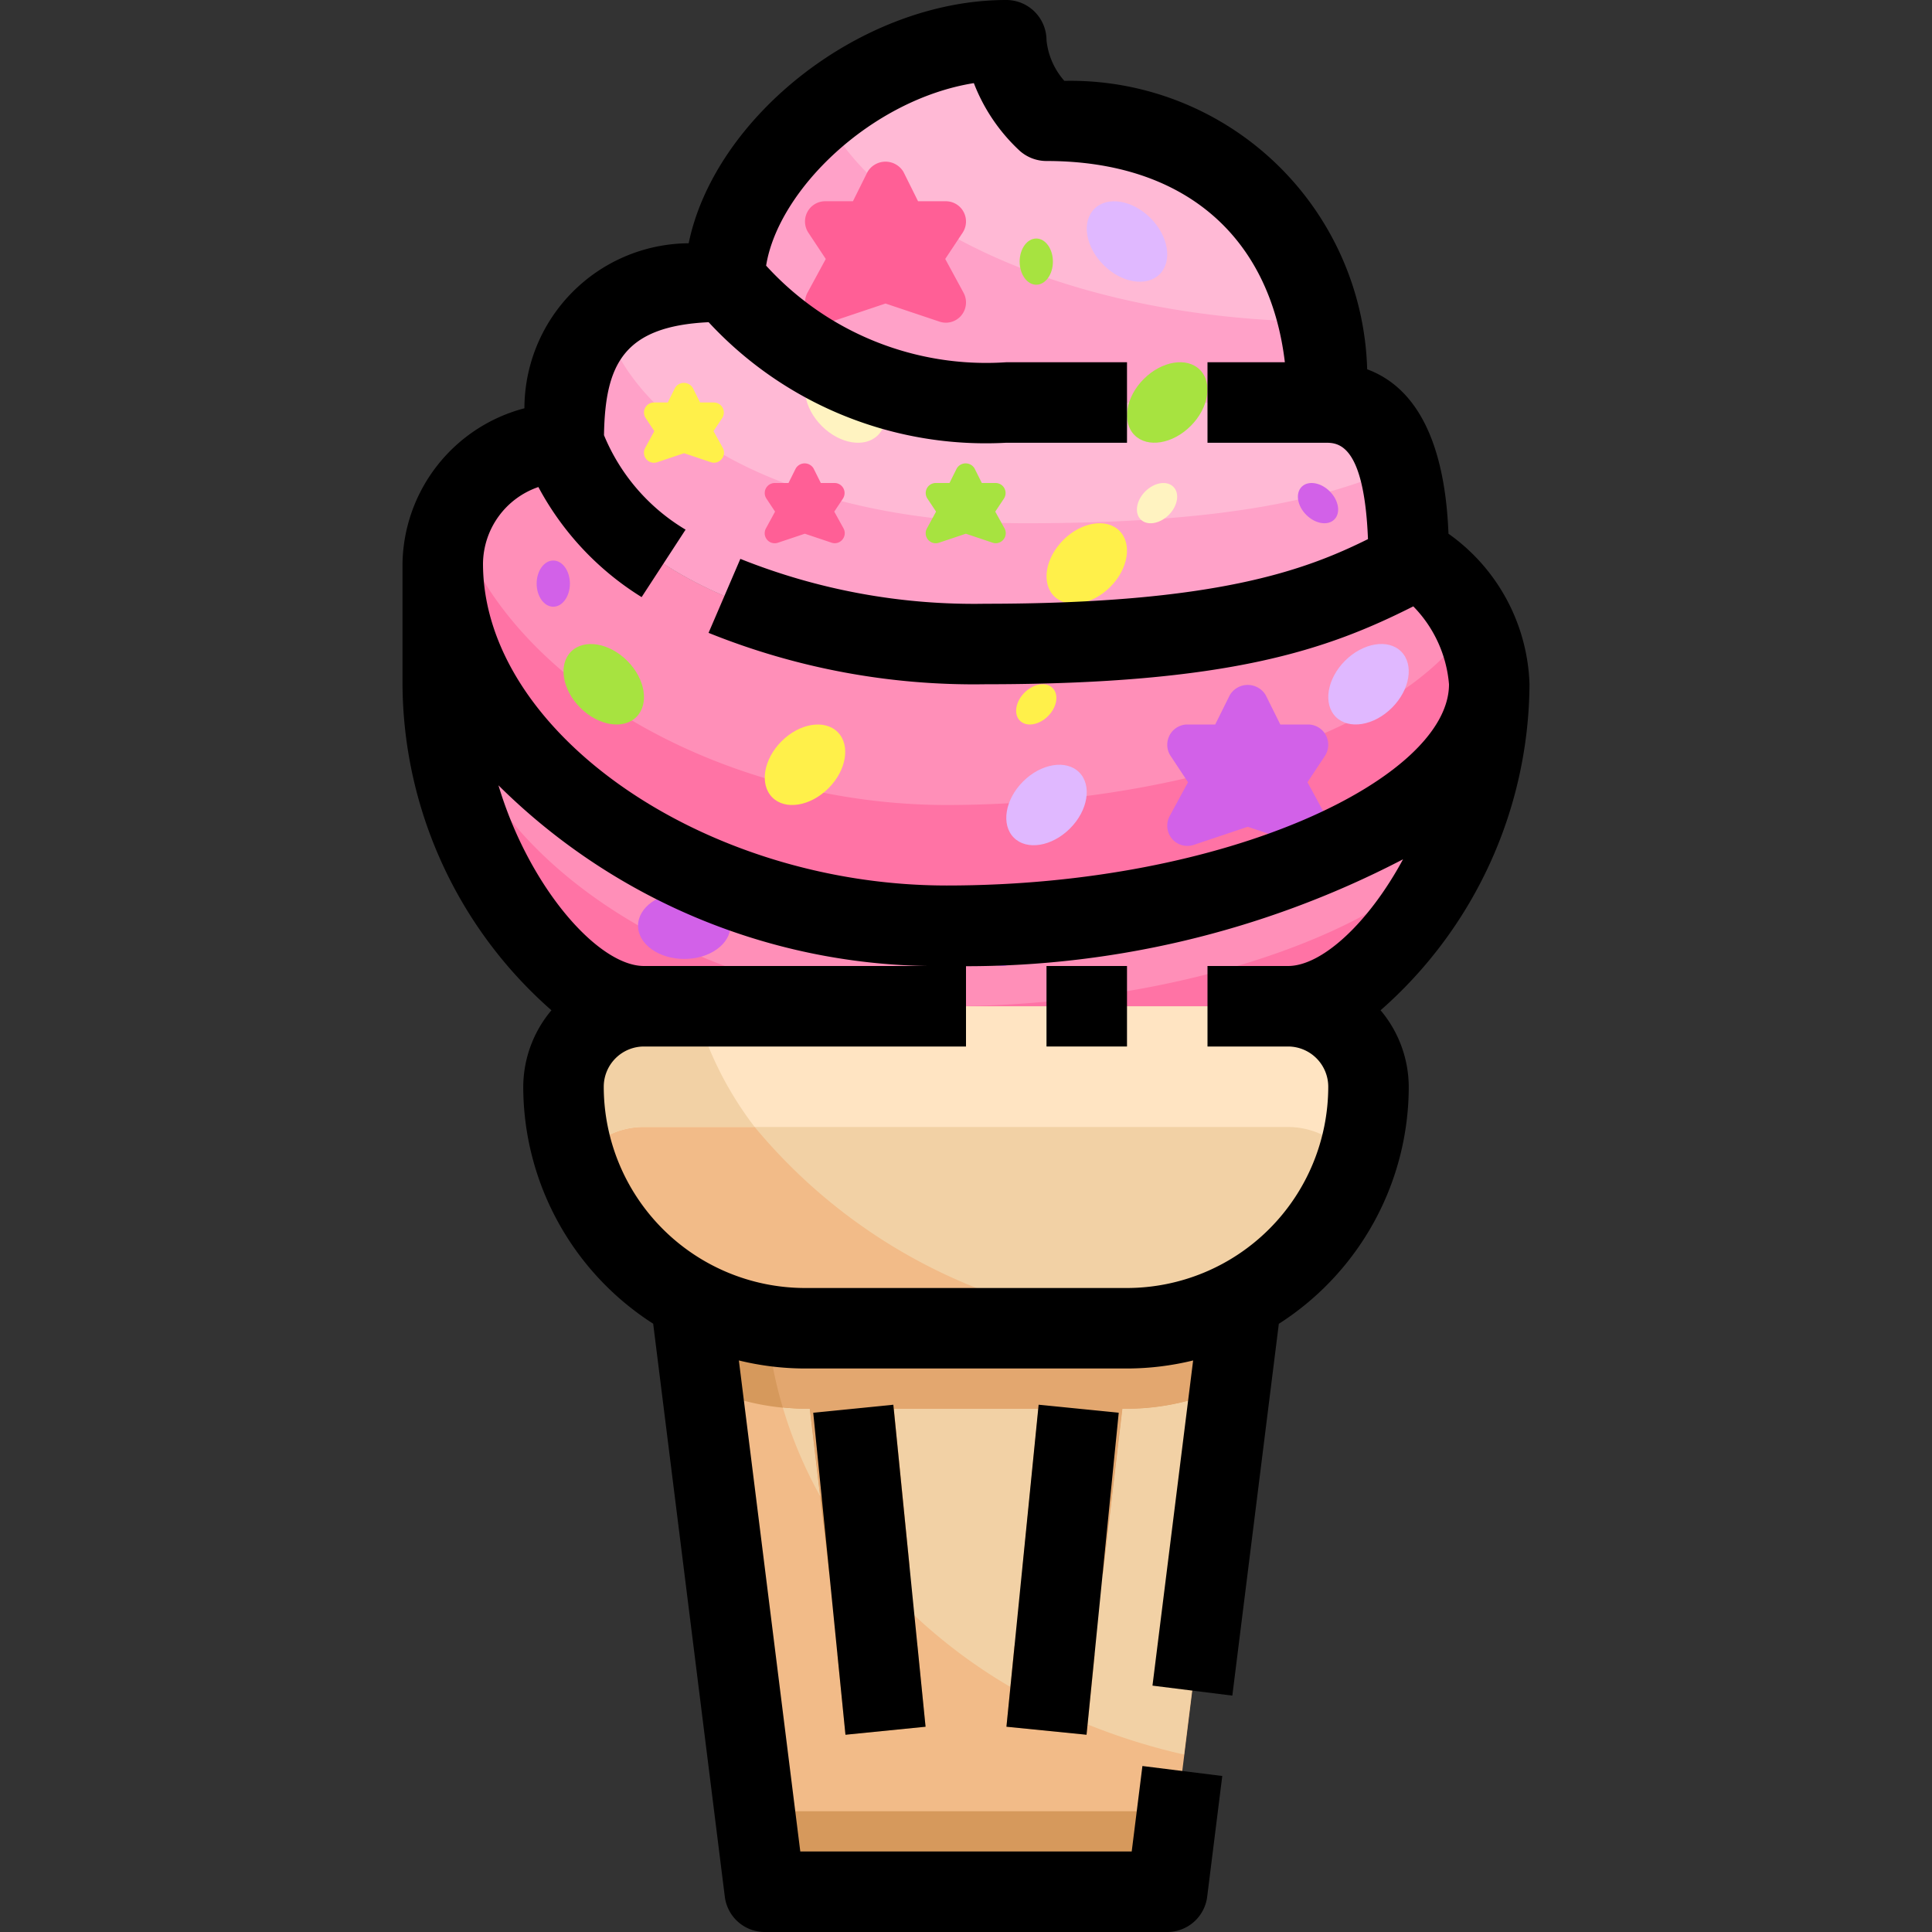 <svg xmlns="http://www.w3.org/2000/svg" viewBox="0 0 48 48"><rect x="0" y="0" width="48" height="48" fill="#333333" stroke="none"/><title>23-ice cream</title><g id="_23-ice_cream" data-name="23-ice cream"><path d="M17.17,32.29A5.989,5.989,0,0,1,14,27a2.015,2.015,0,0,1,2-2H32a2.006,2.006,0,0,1,2,2,5.944,5.944,0,0,1-1.76,4.24,5.821,5.821,0,0,1-1.41,1.05A5.967,5.967,0,0,1,28,33H20A5.967,5.967,0,0,1,17.17,32.29Z" style="fill:#f2d1a5"/><path d="M16,28H32a2,2,0,0,1,1.68.925A6,6,0,0,0,34,27a2.006,2.006,0,0,0-2-2H16a2.015,2.015,0,0,0-2,2,5.98,5.98,0,0,0,.325,1.915,1.921,1.921,0,0,1,.265-.325A1.955,1.955,0,0,1,16,28Z" style="fill:#ffe4c2"/><path d="M18.75,28H16a1.955,1.955,0,0,0-1.41.59,1.921,1.921,0,0,0-.265.325,6.325,6.325,0,0,1-.226-.884A5.986,5.986,0,0,0,20,33h8a5.969,5.969,0,0,0,.761-.048A13.714,13.714,0,0,1,18.75,28Z" style="fill:#f2bb88"/><path d="M14.59,28.59A1.955,1.955,0,0,1,16,28h2.75a8.689,8.689,0,0,1-1.489-3H16a2.015,2.015,0,0,0-2,2,5.689,5.689,0,0,0,.085.966c0,.022.01.043.014.065a6.325,6.325,0,0,0,.226.884A1.921,1.921,0,0,1,14.59,28.59Z" style="fill:#f2d1a5"/><path d="M20,33h8a5.967,5.967,0,0,0,2.83-.71L29,47H19L17.17,32.29A5.967,5.967,0,0,0,20,33Z" style="fill:#f2bb88"/><rect x="25.095" y="41" width="2.01" height="2" transform="translate(-18.291 63.787) rotate(-84.284)" style="fill:#d6995c"/><rect x="20.9" y="40.995" width="2" height="2.01" transform="translate(-4.074 2.39) rotate(-5.716)" style="fill:#d6995c"/><path d="M28,33H20a5.967,5.967,0,0,1-2.83-.71l.264,2.122A5.947,5.947,0,0,0,20,35h.119l.485,4.1,1.991-.2-.39-3.9H25.8l-.39,3.9,1.991.2.485-4.1H28a5.947,5.947,0,0,0,2.566-.588l.264-2.122A5.967,5.967,0,0,1,28,33Z" style="fill:#d6995c"/><polygon points="18.751 45 19 47 29 47 29.249 45 18.751 45" style="fill:#d6995c"/><path d="M20,35c-.187,0-.37-.015-.552-.032a10.86,10.86,0,0,0,.927,2.2L20.119,35Z" style="fill:#f2d1a5"/><path d="M28,35h-.119L27.4,39.1l-1.991-.2L25.8,35h-3.59l.39,3.9-.957.1A13.283,13.283,0,0,0,25.1,41.91l.1-1.01,1.99.2-.174,1.74a15.443,15.443,0,0,0,2.4.751l1.406-11.3-.264,2.122A5.947,5.947,0,0,1,28,35Z" style="fill:#f2d1a5"/><path d="M25.205,40.9l-.1,1.01a14.829,14.829,0,0,0,1.917.93L27.2,41.1Z" style="fill:#e3a76f"/><path d="M20,35h.119l.256,2.164A11.618,11.618,0,0,0,21.638,39l.957-.1-.39-3.9H25.8l-.39,3.9,1.991.2.485-4.1H28a5.947,5.947,0,0,0,2.566-.588l.264-2.122A5.967,5.967,0,0,1,28,33H20a6,6,0,0,1-.946-.083,10.416,10.416,0,0,0,.394,2.051C19.63,34.985,19.813,35,20,35Z" style="fill:#e3a76f"/><path d="M32,25H16c-2.21,0-5-4-5-8V14c0,4.97,6.13,9,12.52,9C30.44,23,37,20.32,37,17,37,21,34.21,25,32,25Z" style="fill:#ff73a5"/><path d="M35,14c1.06,0,2,1.89,2,3,0,3.32-6.56,6-13.48,6C17.13,23,11,18.97,11,14a3.035,3.035,0,0,1,3-3c.96,3,5.16,5,10.48,5C30.87,16,33.07,15,35,14Z" style="fill:#ff8fb8"/><path d="M23.52,20c-5.6,0-11.006-3.1-12.251-7.215A2.926,2.926,0,0,0,11,14c0,4.97,6.13,9,12.52,9C30.44,23,37,20.32,37,17a3.867,3.867,0,0,0-.426-1.577C35.035,18.052,29.416,20,23.52,20Z" style="fill:#ff73a5"/><path d="M33,10c1.64.05,2,1.82,2,4-1.93,1-4.13,2-10.52,2-5.32,0-9.52-2-10.48-5,0-2.21.61-4,4-4,2.05,2,3.61,3,7,3h8Z" style="fill:#ffb9d5"/><path d="M25.48,13C20.16,13,15.96,11,15,8c0-.04,0-.078,0-.117A4.027,4.027,0,0,0,14,11c.96,3,5.16,5,10.48,5,6.39,0,8.59-1,10.52-2a9.079,9.079,0,0,0-.258-2.394C32.989,12.368,30.56,13,25.48,13Z" style="fill:#ffa1c8"/><path d="M33,10H25c-3.39,0-4.95-1-7-3,0-2.76,3.45-6,7-6a3.1,3.1,0,0,0,1,2C30.74,3,33,6.13,33,10Z" style="fill:#ffb9d5"/><path d="M36.8,17.96C35.685,20.82,29.757,23,23.52,23c-5.873,0-11.513-3.407-12.389-7.817A2.879,2.879,0,0,0,11,16c0,4.97,6.13,9,12.52,9,5.389,0,10.545-1.629,12.569-3.916a10.589,10.589,0,0,0,.809-2.772C36.869,18.2,36.838,18.079,36.8,17.96Z" style="fill:#ff8fb8"/><path d="M20.427,2.754A5.936,5.936,0,0,0,18,7c2.05,2,3.61,3,7,3h8a8.847,8.847,0,0,0-.224-2.006C26.818,7.939,21.855,5.733,20.427,2.754Z" style="fill:#ffa1c8"/><ellipse cx="27" cy="14" rx="1.148" ry="0.825" transform="translate(-1.988 23.202) rotate(-45.02)" style="fill:#fff04a"/><ellipse cx="17" cy="23" rx="1.148" ry="0.825" style="fill:#d261e8"/><ellipse cx="25.746" cy="17.5" rx="0.574" ry="0.413" transform="translate(-4.836 23.32) rotate(-44.98)" style="fill:#fff04a"/><ellipse cx="29.746" cy="22.5" rx="0.574" ry="0.413" transform="translate(-7.199 27.611) rotate(-44.98)" style="fill:#fff3c1"/><ellipse cx="28.746" cy="12.5" rx="0.574" ry="0.413" transform="translate(-0.423 23.978) rotate(-44.98)" style="fill:#fff3c1"/><ellipse cx="13.746" cy="14.5" rx="0.413" ry="0.574" style="fill:#d261e8"/><ellipse cx="24.746" cy="23.5" rx="0.413" ry="0.574" transform="translate(-9.37 24.369) rotate(-44.98)" style="fill:#d261e8"/><ellipse cx="32.746" cy="12.5" rx="0.413" ry="0.574" transform="translate(0.747 26.805) rotate(-44.98)" style="fill:#d261e8"/><ellipse cx="25.746" cy="6.5" rx="0.413" ry="0.574" style="fill:#a7e340"/><ellipse cx="15" cy="17" rx="0.825" ry="1.148" transform="translate(-7.628 15.594) rotate(-45.02)" style="fill:#a7e340"/><ellipse cx="28" cy="6" rx="0.825" ry="1.148" transform="translate(3.964 21.565) rotate(-45.02)" style="fill:#e0b8ff"/><ellipse cx="20" cy="19" rx="1.148" ry="0.825" transform="translate(-7.577 19.717) rotate(-45.02)" style="fill:#fff04a"/><ellipse cx="26" cy="20" rx="1.148" ry="0.825" transform="translate(-6.525 24.254) rotate(-45.02)" style="fill:#e0b8ff"/><ellipse cx="29" cy="10" rx="1.148" ry="0.825" transform="translate(1.427 23.444) rotate(-45.02)" style="fill:#a7e340"/><ellipse cx="34" cy="17" rx="1.148" ry="0.825" transform="translate(-2.058 29.033) rotate(-45.02)" style="fill:#e0b8ff"/><ellipse cx="21" cy="10" rx="0.825" ry="1.148" transform="translate(-0.923 17.771) rotate(-44.98)" style="fill:#fff3c1"/><path d="M32.484,19.434l.432-.652a.506.506,0,0,0,.025-.516A.5.5,0,0,0,32.5,18h-.691l-.362-.728a.519.519,0,0,0-.894,0L30.191,18H29.5a.5.5,0,0,0-.441.266.506.506,0,0,0,.025.516l.432.652-.455.839a.508.508,0,0,0,.055.564.5.5,0,0,0,.542.154L31,20.541l1.342.45a.508.508,0,0,0,.158.026.5.5,0,0,0,.384-.18.508.508,0,0,0,.055-.564Z" style="fill:#d261e8"/><path d="M23.484,6.434l.432-.652a.506.506,0,0,0,.025-.516A.5.5,0,0,0,23.5,5h-.691l-.362-.728a.519.519,0,0,0-.894,0L21.191,5H20.5a.5.5,0,0,0-.441.266.506.506,0,0,0,.025.516l.432.652-.455.839a.508.508,0,0,0,.055.564.5.5,0,0,0,.542.154L22,7.541l1.342.45a.508.508,0,0,0,.158.026.5.5,0,0,0,.384-.18.508.508,0,0,0,.055-.564Z" style="fill:#ff5f96"/><path d="M17.727,10.711l.215-.323a.253.253,0,0,0,.012-.256A.248.248,0,0,0,17.735,10h-.342l-.18-.361a.257.257,0,0,0-.443,0L16.59,10h-.342a.249.249,0,0,0-.206.388l.214.323-.226.416a.249.249,0,0,0,.3.356l.666-.223.665.223a.236.236,0,0,0,.078.013.245.245,0,0,0,.19-.09.248.248,0,0,0,.028-.279Z" style="fill:#fff04a"/><path d="M24.727,12.711l.215-.323a.253.253,0,0,0,.012-.256A.248.248,0,0,0,24.735,12h-.342l-.18-.361a.257.257,0,0,0-.443,0L23.59,12h-.342a.249.249,0,0,0-.206.388l.214.323-.226.416a.249.249,0,0,0,.3.356l.666-.223.665.223a.236.236,0,0,0,.078.013.245.245,0,0,0,.19-.09.248.248,0,0,0,.028-.279Z" style="fill:#a7e340"/><path d="M20.727,12.711l.215-.323a.253.253,0,0,0,.012-.256A.248.248,0,0,0,20.735,12h-.342l-.18-.361a.257.257,0,0,0-.443,0L19.59,12h-.342a.249.249,0,0,0-.206.388l.214.323-.226.416a.249.249,0,0,0,.3.356l.666-.223.665.223a.236.236,0,0,0,.078.013.245.245,0,0,0,.19-.09.248.248,0,0,0,.028-.279Z" style="fill:#ff5f96"/><rect x="26" y="24" width="2" height="2"/><rect x="22.38" y="38" width="8.04" height="2" transform="translate(-15.033 61.389) rotate(-84.291)"/><rect x="20.6" y="34.98" width="2" height="8.04" transform="translate(-3.777 2.345) rotate(-5.716)"/><path d="M38,17a4.767,4.767,0,0,0-2.013-3.74c-.053-1.339-.351-3.467-2.02-4.085a7.375,7.375,0,0,0-7.523-7.166A1.8,1.8,0,0,1,26,1a1,1,0,0,0-1-1c-3.6,0-7.247,2.912-7.89,6.044a4.108,4.108,0,0,0-4.081,4.1A4.056,4.056,0,0,0,10,14v3a10.857,10.857,0,0,0,3.7,8.1A2.972,2.972,0,0,0,13,27a7,7,0,0,0,3.228,5.887l1.78,14.237A1,1,0,0,0,19,48H29a1,1,0,0,0,.992-.876l.375-3-1.984-.248L28.117,46H19.883L18.357,33.8A6.954,6.954,0,0,0,20,34h8a6.954,6.954,0,0,0,1.643-.2l-1.01,8.079,1.984.248,1.155-9.237A7,7,0,0,0,35,27a2.972,2.972,0,0,0-.7-1.9A10.857,10.857,0,0,0,38,17ZM13.376,12.1a7.221,7.221,0,0,0,2.565,2.735l1.092-1.676a4.914,4.914,0,0,1-2.027-2.347c.029-1.758.485-2.707,2.6-2.807A9.382,9.382,0,0,0,25,11h3V9H25a7.393,7.393,0,0,1-5.966-2.4c.3-1.88,2.612-4.126,5.161-4.535a4.5,4.5,0,0,0,1.138,1.68A1,1,0,0,0,26,4c3.405,0,5.548,1.857,5.922,5H30v2h2.932c.3,0,.96.005,1.055,2.394C32.425,14.169,30.2,15,24.481,15a15.616,15.616,0,0,1-6.087-1.115l-.79,1.838A17.609,17.609,0,0,0,24.481,17c6.06,0,8.5-.86,10.632-1.935A3.135,3.135,0,0,1,36,17c0,2.312-5.452,5-12.481,5C17.49,22,12,18.187,12,14A2.034,2.034,0,0,1,13.376,12.1ZM33,27a5.006,5.006,0,0,1-5,5H20a5.006,5.006,0,0,1-5-5,1,1,0,0,1,1-1h8V24H16c-1.144,0-2.859-1.963-3.616-4.489A15.461,15.461,0,0,0,23.519,24a23.5,23.5,0,0,0,11.339-2.651C34.005,22.928,32.846,24,32,24H30v2h2A1,1,0,0,1,33,27Z"/></g></svg>